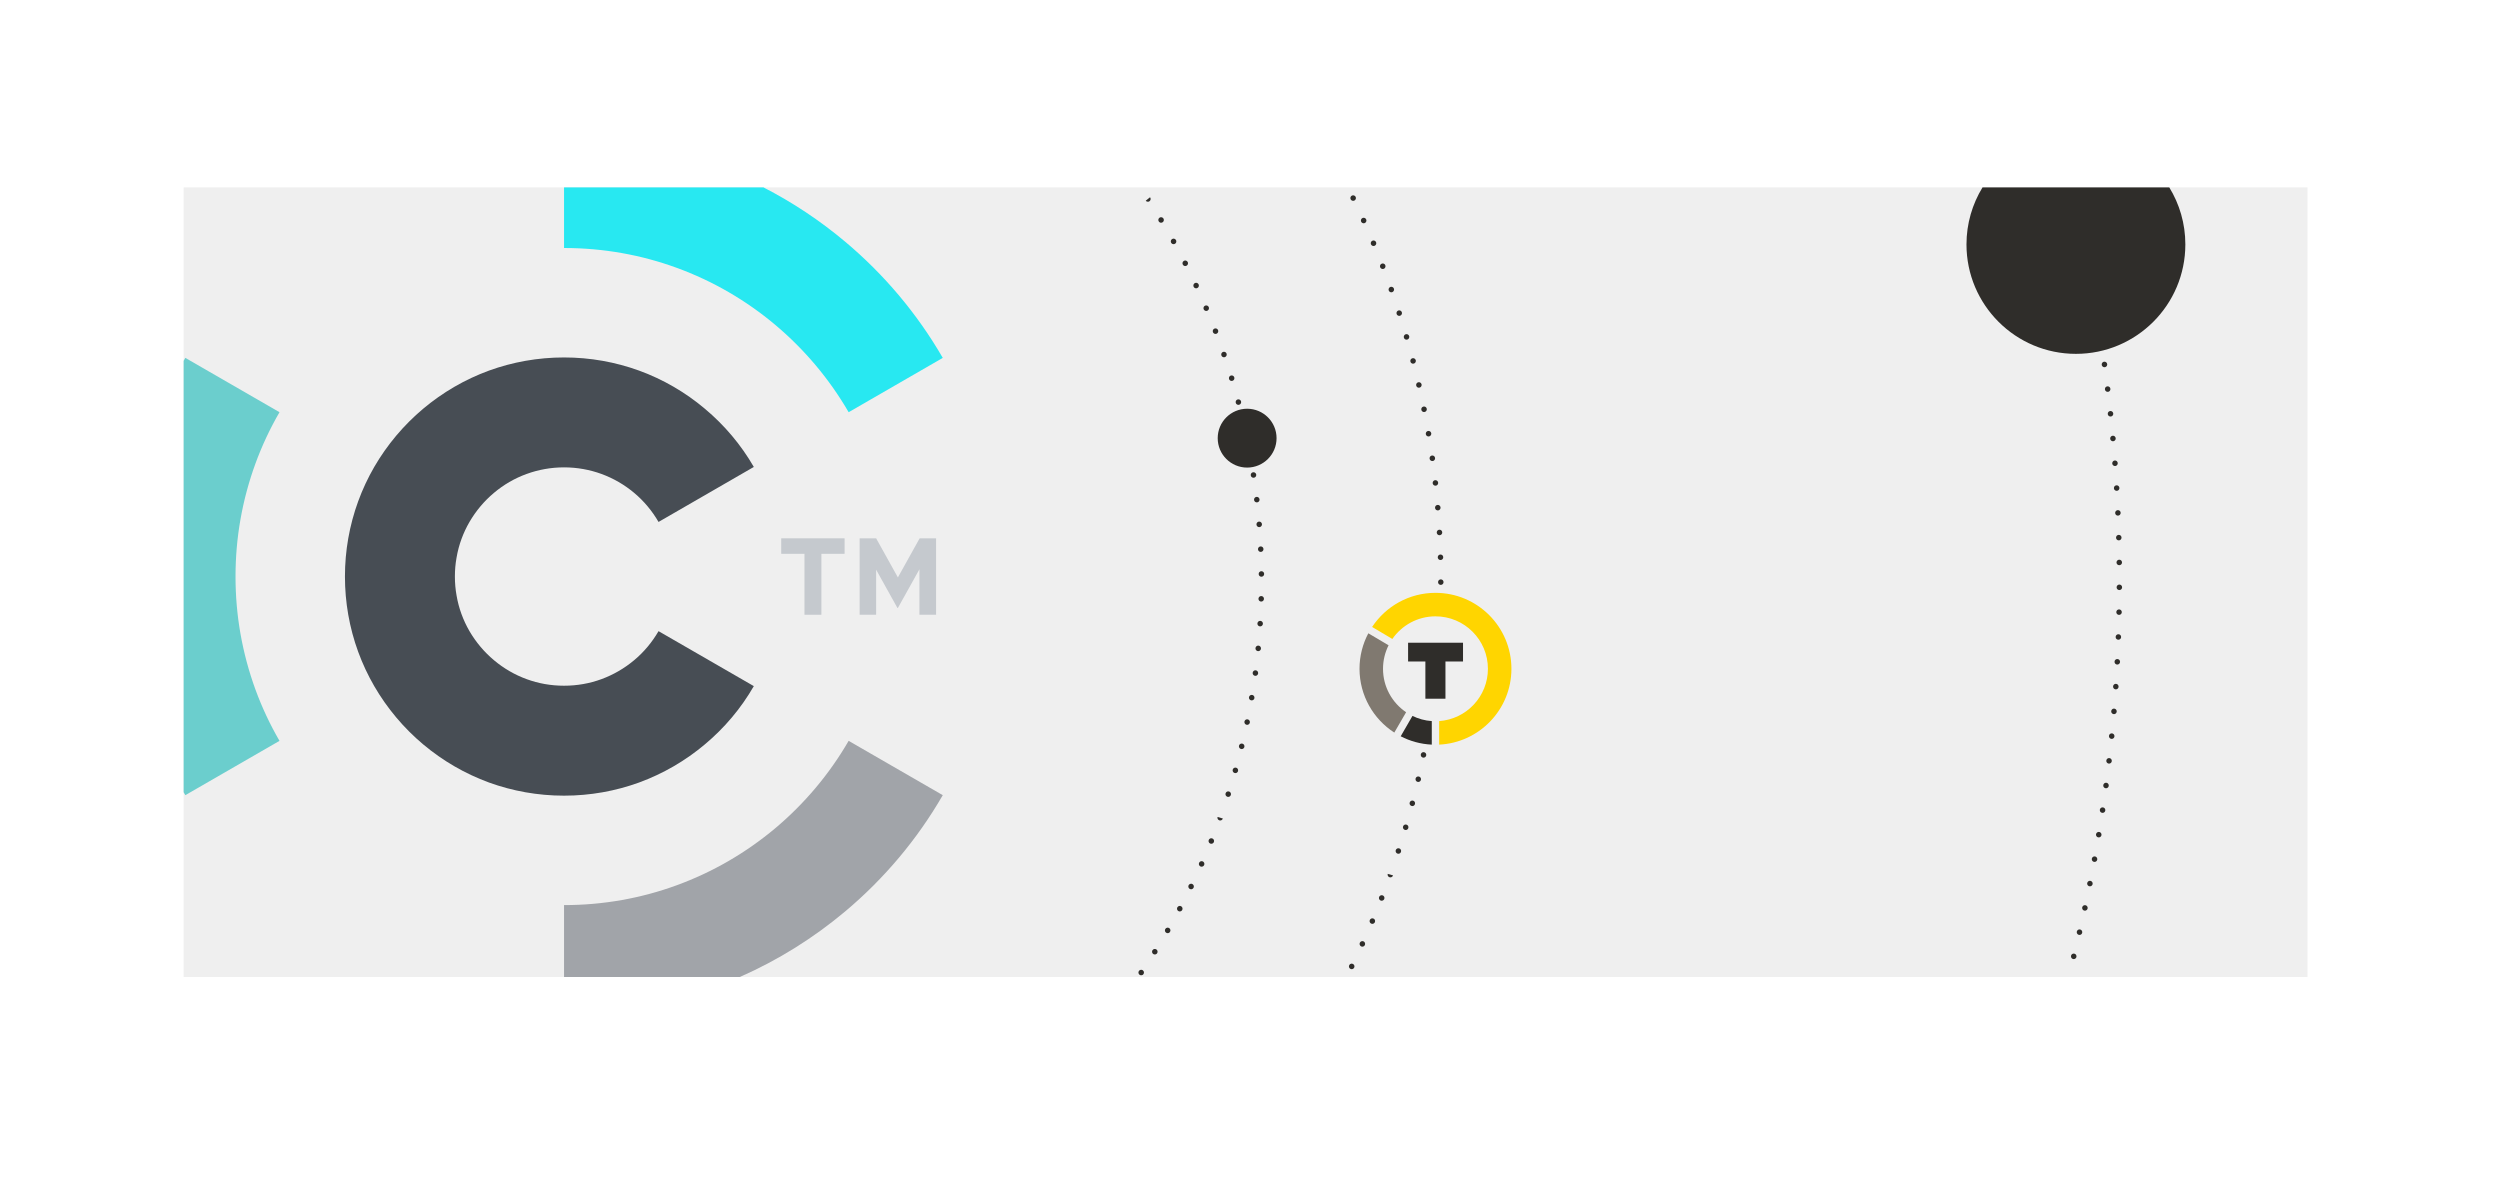 <?xml version="1.0" encoding="utf-8"?>
<!-- Generator: Adobe Illustrator 15.0.0, SVG Export Plug-In . SVG Version: 6.00 Build 0)  -->
<!DOCTYPE svg PUBLIC "-//W3C//DTD SVG 1.1//EN" "http://www.w3.org/Graphics/SVG/1.1/DTD/svg11.dtd">
<svg version="1.1" id="Layer_1" xmlns="http://www.w3.org/2000/svg" xmlns:xlink="http://www.w3.org/1999/xlink" x="0px" y="0px"
	 width="144px" height="68.898px" viewBox="0 0 144 68.898" enable-background="new 0 0 144 68.898" xml:space="preserve">
<g>
	<rect x="10.578" y="10.794" fill="#EFEFEF" width="122.333" height="45.48"/>
	<g>
		<g>
			<path fill="#2F2D2A" d="M82.471,42.891v-1.356c-0.396-0.027-0.772-0.131-1.113-0.299L80.68,42.41
				C81.221,42.689,81.828,42.861,82.471,42.891z"/>
			<path fill="#FFD500" d="M79.034,36.112l1.166,0.692c0.545-0.787,1.455-1.303,2.483-1.303c1.669,0,3.021,1.352,3.021,3.021
				c0,1.596-1.239,2.902-2.808,3.012v1.356c2.316-0.11,4.161-2.024,4.162-4.368c-0.001-2.416-1.959-4.375-4.376-4.375
				C81.158,34.148,79.817,34.929,79.034,36.112z"/>
			<path fill="#807970" d="M80.992,41.025c-0.804-0.544-1.33-1.461-1.33-2.503c0-0.486,0.116-0.946,0.32-1.354l-1.166-0.69
				c-0.323,0.609-0.508,1.307-0.508,2.044c0.002,1.542,0.799,2.896,2.004,3.675L80.992,41.025z"/>
		</g>
		<polygon fill="#2F2D2A" points="84.27,37.021 81.106,37.021 81.106,38.102 82.102,38.102 82.102,40.246 83.258,40.246 
			83.258,38.102 84.27,38.102 		"/>
	</g>
	<circle fill="#2F2D2A" cx="71.835" cy="25.238" r="1.695"/>
	<path fill="#2F2D2A" d="M65.733,56.177c-0.035,0-0.07-0.012-0.1-0.034c-0.068-0.056-0.08-0.155-0.025-0.224
		c0.053-0.066,0.15-0.08,0.219-0.029c0.068,0.05,0.086,0.145,0.039,0.215c-0.002,0.004-0.007,0.01-0.01,0.014
		C65.825,56.158,65.779,56.177,65.733,56.177L65.733,56.177z M66.517,54.978c-0.02,0-0.039-0.003-0.059-0.011
		c-0.082-0.032-0.121-0.126-0.089-0.206c0.005-0.011,0.01-0.021,0.017-0.031c0.048-0.073,0.146-0.093,0.22-0.044
		c0.07,0.047,0.091,0.14,0.05,0.212C66.627,54.949,66.573,54.978,66.517,54.978L66.517,54.978z M67.258,53.751
		c-0.017,0-0.034-0.002-0.05-0.008c-0.084-0.027-0.129-0.117-0.101-0.201c0.004-0.014,0.011-0.027,0.019-0.039
		c0.049-0.072,0.147-0.094,0.221-0.044c0.068,0.046,0.091,0.137,0.051,0.208C67.37,53.72,67.315,53.751,67.258,53.751L67.258,53.751
		z M67.954,52.5c-0.016,0-0.033-0.002-0.05-0.008c-0.083-0.028-0.128-0.119-0.101-0.201c0.004-0.014,0.012-0.027,0.02-0.039
		c0.049-0.074,0.146-0.094,0.221-0.045c0.068,0.047,0.09,0.137,0.051,0.209C68.067,52.468,68.013,52.5,67.954,52.5L67.954,52.5z
		 M68.606,51.222c-0.017,0-0.033-0.002-0.05-0.008c-0.083-0.027-0.128-0.118-0.101-0.201c0.004-0.014,0.012-0.027,0.02-0.039
		c0.048-0.074,0.146-0.094,0.22-0.045c0.069,0.047,0.091,0.138,0.052,0.209C68.719,51.191,68.665,51.222,68.606,51.222
		L68.606,51.222z M69.212,49.921c-0.026,0-0.054-0.006-0.078-0.02c-0.071-0.041-0.1-0.129-0.066-0.201
		c0.031-0.076,0.115-0.115,0.196-0.09c0.083,0.027,0.128,0.118,0.101,0.201c-0.004,0.01-0.009,0.021-0.014,0.03
		C69.321,49.894,69.268,49.921,69.212,49.921L69.212,49.921z M69.771,48.601c-0.026,0-0.054-0.007-0.079-0.021
		c-0.07-0.041-0.099-0.127-0.066-0.201c0.031-0.075,0.115-0.115,0.196-0.088c0.083,0.027,0.128,0.117,0.101,0.2
		c-0.004,0.011-0.008,0.021-0.014,0.03C69.88,48.572,69.826,48.601,69.771,48.601L69.771,48.601z M70.283,47.261
		c-0.015,0-0.029-0.002-0.044-0.007c-0.084-0.024-0.133-0.112-0.109-0.196l0.306,0.087C70.415,47.214,70.353,47.261,70.283,47.261
		L70.283,47.261z M70.745,45.902c-0.016,0-0.033-0.003-0.049-0.008c-0.084-0.029-0.129-0.118-0.102-0.201
		c0.027-0.082,0.115-0.129,0.198-0.104c0.083,0.026,0.13,0.112,0.106,0.195c-0.001,0.002-0.002,0.006-0.003,0.008
		C70.874,45.86,70.812,45.902,70.745,45.902L70.745,45.902z M71.158,44.531c-0.017,0-0.034-0.002-0.05-0.008
		c-0.084-0.027-0.129-0.117-0.101-0.201c0.026-0.082,0.114-0.127,0.198-0.102c0.082,0.025,0.129,0.111,0.105,0.193
		c0,0.004-0.002,0.007-0.002,0.009C71.286,44.489,71.226,44.531,71.158,44.531L71.158,44.531z M71.521,43.147
		c-0.088,0-0.159-0.071-0.159-0.159c0-0.014,0.003-0.031,0.007-0.045c0.024-0.084,0.112-0.133,0.196-0.109
		c0.08,0.023,0.128,0.104,0.113,0.183C71.665,43.09,71.601,43.147,71.521,43.147L71.521,43.147z M71.835,41.751
		c-0.088,0-0.158-0.072-0.158-0.16c0-0.014,0.002-0.031,0.006-0.045c0.023-0.084,0.112-0.133,0.195-0.109
		c0.08,0.023,0.129,0.104,0.113,0.184C71.978,41.695,71.913,41.751,71.835,41.751L71.835,41.751z M72.099,40.343
		c-0.089,0-0.16-0.07-0.16-0.158c0-0.015,0.003-0.031,0.007-0.045c0.024-0.084,0.112-0.133,0.196-0.109
		c0.08,0.023,0.128,0.103,0.113,0.184C72.241,40.288,72.176,40.343,72.099,40.343L72.099,40.343z M72.312,38.929
		c-0.018,0-0.034-0.003-0.051-0.009c-0.073-0.024-0.117-0.097-0.107-0.169c0.008-0.08,0.076-0.143,0.158-0.143
		c0.087,0,0.158,0.072,0.158,0.16c0,0.017-0.002,0.035-0.008,0.051C72.439,38.886,72.378,38.929,72.312,38.929L72.312,38.929z
		 M72.473,37.507c-0.017,0-0.033-0.003-0.05-0.009c-0.073-0.024-0.116-0.097-0.107-0.169c0.009-0.08,0.076-0.143,0.158-0.143
		c0.088,0,0.158,0.072,0.158,0.16c0,0.017-0.002,0.035-0.008,0.051C72.602,37.464,72.54,37.507,72.473,37.507L72.473,37.507z
		 M72.585,36.08c-0.014,0-0.029-0.002-0.043-0.006c-0.076-0.021-0.123-0.094-0.115-0.17c0.008-0.08,0.076-0.143,0.158-0.143
		c0.088,0,0.159,0.07,0.159,0.158c0,0.016-0.003,0.031-0.007,0.045C72.718,36.035,72.654,36.08,72.585,36.08L72.585,36.08z
		 M72.646,34.651c-0.089,0-0.159-0.071-0.159-0.159s0.07-0.16,0.159-0.16c0.087,0,0.158,0.07,0.158,0.158v0.002
		C72.805,34.58,72.733,34.651,72.646,34.651L72.646,34.651z M72.657,33.22c-0.088,0-0.158-0.072-0.158-0.16
		c0-0.087,0.07-0.159,0.158-0.159s0.159,0.071,0.159,0.158v0.001C72.816,33.148,72.745,33.22,72.657,33.22L72.657,33.22z
		 M72.619,31.791c-0.088,0-0.159-0.072-0.159-0.159c0-0.088,0.071-0.159,0.159-0.159c0.087,0,0.158,0.07,0.158,0.158v0.001
		C72.777,31.718,72.706,31.791,72.619,31.791L72.619,31.791z M72.53,30.363c-0.066,0-0.129-0.043-0.15-0.109
		c-0.006-0.017-0.008-0.035-0.008-0.053c0-0.087,0.07-0.158,0.158-0.158c0.082,0,0.148,0.062,0.158,0.141
		c0.008,0.074-0.035,0.146-0.107,0.171C72.563,30.359,72.547,30.363,72.53,30.363L72.53,30.363z M72.392,28.937
		c-0.066,0-0.129-0.041-0.15-0.107c-0.006-0.017-0.009-0.035-0.009-0.053c0-0.088,0.071-0.158,0.159-0.158
		c0.081,0,0.148,0.062,0.157,0.143c0.009,0.072-0.034,0.145-0.107,0.168C72.425,28.935,72.407,28.937,72.392,28.937L72.392,28.937z
		 M72.201,27.519c-0.078,0-0.144-0.057-0.156-0.131c-0.015-0.08,0.032-0.159,0.112-0.182c0.084-0.024,0.172,0.024,0.197,0.109
		c0.004,0.014,0.006,0.029,0.006,0.045C72.36,27.449,72.289,27.519,72.201,27.519L72.201,27.519z M70.501,20.579
		c-0.069,0-0.133-0.046-0.152-0.116c-0.024-0.082,0.022-0.17,0.105-0.195c0.082-0.025,0.17,0.02,0.197,0.102
		c0,0.002,0.002,0.005,0.002,0.008c0.024,0.084-0.024,0.172-0.109,0.195C70.53,20.576,70.515,20.579,70.501,20.579L70.501,20.579z
		 M70.944,21.943c-0.069,0-0.133-0.046-0.152-0.116c-0.024-0.083,0.022-0.171,0.105-0.196c0.082-0.025,0.17,0.02,0.197,0.102
		c0,0.002,0.002,0.006,0.002,0.008c0.024,0.084-0.024,0.172-0.109,0.196C70.974,21.94,70.959,21.943,70.944,21.943L70.944,21.943z
		 M71.332,23.32c-0.069,0-0.133-0.046-0.152-0.115c-0.024-0.084,0.022-0.172,0.105-0.197c0.082-0.025,0.17,0.02,0.197,0.102
		c0.001,0.002,0.002,0.006,0.003,0.008c0.023,0.084-0.025,0.172-0.109,0.196C71.361,23.318,71.347,23.32,71.332,23.32L71.332,23.32z
		 M70.013,19.234c-0.055,0-0.107-0.029-0.137-0.08c-0.006-0.01-0.012-0.021-0.014-0.031c-0.028-0.082,0.017-0.172,0.1-0.2
		c0.08-0.026,0.165,0.013,0.197,0.089c0.031,0.073,0.004,0.16-0.067,0.201C70.067,19.226,70.04,19.234,70.013,19.234L70.013,19.234z
		 M69.479,17.91c-0.055,0-0.108-0.027-0.138-0.08c-0.006-0.008-0.01-0.02-0.014-0.029c-0.027-0.084,0.018-0.174,0.101-0.201
		c0.08-0.025,0.165,0.014,0.196,0.089c0.032,0.073,0.004,0.161-0.066,0.201C69.532,17.904,69.505,17.91,69.479,17.91L69.479,17.91z
		 M68.897,16.607c-0.051,0-0.102-0.025-0.132-0.07c-0.009-0.013-0.015-0.027-0.019-0.039c-0.028-0.084,0.017-0.174,0.1-0.202
		c0.079-0.026,0.162,0.013,0.195,0.086c0.031,0.069,0.01,0.155-0.057,0.198C68.958,16.597,68.928,16.607,68.897,16.607
		L68.897,16.607z M68.271,15.324c-0.059,0-0.113-0.031-0.141-0.084c-0.039-0.07-0.018-0.162,0.052-0.208
		c0.073-0.049,0.171-0.029,0.22,0.044c0.008,0.012,0.016,0.025,0.02,0.039c0.027,0.084-0.018,0.174-0.101,0.201
		C68.304,15.322,68.287,15.324,68.271,15.324L68.271,15.324z M67.597,14.064c-0.057,0-0.111-0.031-0.14-0.084
		c-0.039-0.071-0.018-0.162,0.052-0.208c0.072-0.049,0.171-0.029,0.22,0.044c0.008,0.012,0.015,0.025,0.02,0.039
		c0.028,0.084-0.018,0.174-0.101,0.201C67.63,14.062,67.614,14.064,67.597,14.064L67.597,14.064z M66.88,12.83
		c-0.057,0-0.11-0.031-0.139-0.082c-0.042-0.071-0.021-0.164,0.049-0.211c0.074-0.049,0.172-0.029,0.221,0.045
		c0.006,0.009,0.012,0.02,0.016,0.029c0.033,0.082-0.007,0.174-0.088,0.207C66.919,12.826,66.899,12.83,66.88,12.83L66.88,12.83z
		 M66.118,11.621c-0.046,0-0.092-0.021-0.123-0.061l0.248-0.199c0.055,0.07,0.043,0.17-0.025,0.225
		C66.188,11.609,66.153,11.621,66.118,11.621L66.118,11.621z"/>
	<path fill="#2F2D2A" d="M77.858,55.825c-0.017,0-0.034-0.003-0.051-0.009c-0.084-0.027-0.128-0.117-0.1-0.2
		c0.004-0.014,0.011-0.028,0.019-0.04c0.048-0.072,0.146-0.092,0.22-0.043c0.069,0.045,0.091,0.136,0.052,0.207
		C77.97,55.792,77.916,55.825,77.858,55.825L77.858,55.825z M78.471,54.528c-0.026,0-0.054-0.007-0.078-0.021
		c-0.071-0.041-0.099-0.127-0.068-0.201c0.032-0.076,0.118-0.116,0.198-0.09c0.082,0.027,0.128,0.117,0.1,0.201
		c-0.003,0.01-0.008,0.021-0.014,0.03C78.58,54.5,78.526,54.528,78.471,54.528L78.471,54.528z M79.047,53.214
		c-0.027,0-0.054-0.008-0.079-0.021c-0.07-0.041-0.099-0.128-0.066-0.201c0.032-0.076,0.116-0.115,0.196-0.089
		c0.084,0.026,0.128,0.117,0.101,0.2c-0.004,0.01-0.009,0.021-0.014,0.03C79.155,53.185,79.103,53.214,79.047,53.214L79.047,53.214z
		 M79.585,51.882c-0.026,0-0.055-0.006-0.079-0.021c-0.07-0.04-0.098-0.127-0.067-0.2c0.032-0.076,0.117-0.115,0.197-0.09
		c0.083,0.027,0.129,0.118,0.101,0.201c-0.003,0.01-0.008,0.021-0.013,0.03C79.693,51.854,79.64,51.882,79.585,51.882L79.585,51.882
		z M80.086,50.537c-0.015,0-0.03-0.002-0.045-0.006c-0.084-0.023-0.133-0.111-0.108-0.195l0.306,0.086
		C80.219,50.492,80.154,50.537,80.086,50.537L80.086,50.537z M80.547,49.177c-0.018,0-0.034-0.002-0.05-0.008
		c-0.084-0.027-0.129-0.117-0.102-0.201c0.028-0.082,0.114-0.128,0.198-0.102c0.083,0.025,0.13,0.111,0.105,0.194
		c0,0.002-0.001,0.005-0.002,0.009C80.675,49.136,80.613,49.177,80.547,49.177L80.547,49.177z M80.968,47.81
		c-0.017,0-0.033-0.004-0.051-0.009c-0.082-0.027-0.128-0.118-0.1-0.2c0.026-0.082,0.114-0.129,0.197-0.103
		c0.082,0.024,0.13,0.111,0.106,0.194c0,0.002-0.002,0.006-0.002,0.008C81.096,47.767,81.034,47.81,80.968,47.81L80.968,47.81z
		 M81.35,46.431c-0.017,0-0.034-0.004-0.051-0.01c-0.083-0.027-0.128-0.117-0.1-0.2c0.026-0.081,0.114-0.128,0.197-0.103
		s0.13,0.111,0.106,0.195c-0.001,0.002-0.002,0.006-0.003,0.008C81.479,46.388,81.416,46.431,81.35,46.431L81.35,46.431z
		 M81.691,45.041c-0.088,0-0.158-0.07-0.158-0.158c0-0.016,0.002-0.031,0.006-0.046c0.024-0.085,0.113-0.133,0.196-0.108
		c0.08,0.022,0.128,0.102,0.112,0.182C81.835,44.984,81.77,45.041,81.691,45.041L81.691,45.041z M81.994,43.642
		c-0.088,0-0.158-0.071-0.158-0.158c0-0.016,0.002-0.032,0.006-0.046c0.023-0.085,0.112-0.134,0.196-0.109
		c0.08,0.022,0.128,0.103,0.112,0.183C82.138,43.585,82.072,43.642,81.994,43.642L81.994,43.642z M82.99,33.69
		c-0.088,0-0.158-0.071-0.158-0.159s0.07-0.16,0.158-0.16s0.158,0.07,0.158,0.158v0.002C83.148,33.619,83.078,33.69,82.99,33.69
		L82.99,33.69z M82.973,32.258c-0.089,0-0.159-0.071-0.159-0.159s0.07-0.159,0.159-0.159c0.088,0,0.158,0.069,0.158,0.158v0.001
		C83.131,32.187,83.061,32.258,82.973,32.258L82.973,32.258z M82.915,30.829c-0.069,0-0.133-0.046-0.152-0.115
		c-0.004-0.015-0.006-0.03-0.006-0.046c0-0.088,0.07-0.158,0.158-0.158c0.082,0,0.15,0.062,0.157,0.143
		c0.01,0.076-0.038,0.148-0.114,0.17C82.944,30.827,82.93,30.829,82.915,30.829L82.915,30.829z M82.817,29.4
		c-0.069,0-0.133-0.045-0.152-0.115c-0.005-0.014-0.007-0.029-0.007-0.045c0-0.088,0.071-0.158,0.159-0.158
		c0.082,0,0.15,0.062,0.158,0.143c0.009,0.076-0.039,0.148-0.114,0.17C82.846,29.398,82.832,29.4,82.817,29.4L82.817,29.4z
		 M82.681,27.976c-0.067,0-0.129-0.042-0.152-0.108c-0.005-0.017-0.008-0.035-0.008-0.052c0-0.088,0.071-0.159,0.158-0.159
		c0.083,0,0.149,0.062,0.159,0.142c0.008,0.073-0.035,0.146-0.108,0.17C82.713,27.974,82.696,27.976,82.681,27.976L82.681,27.976z
		 M82.502,26.556c-0.067,0-0.129-0.042-0.15-0.109c-0.006-0.016-0.009-0.034-0.009-0.051c0-0.088,0.07-0.16,0.159-0.16
		c0.081,0,0.149,0.062,0.157,0.143c0.01,0.073-0.034,0.145-0.106,0.17C82.535,26.553,82.519,26.556,82.502,26.556L82.502,26.556z
		 M82.283,25.141c-0.077,0-0.142-0.056-0.155-0.13c-0.017-0.08,0.032-0.16,0.112-0.184c0.085-0.023,0.172,0.025,0.196,0.109
		c0.004,0.015,0.006,0.031,0.006,0.045C82.442,25.07,82.371,25.141,82.283,25.141L82.283,25.141z M82.025,23.734
		c-0.078,0-0.144-0.057-0.156-0.131c-0.015-0.08,0.032-0.16,0.112-0.182c0.084-0.025,0.173,0.023,0.196,0.108
		c0.004,0.015,0.007,0.03,0.007,0.046C82.185,23.663,82.113,23.734,82.025,23.734L82.025,23.734z M81.728,22.333
		c-0.078,0-0.144-0.056-0.156-0.131c-0.016-0.079,0.032-0.159,0.112-0.182c0.084-0.023,0.173,0.025,0.196,0.109
		c0.004,0.014,0.006,0.03,0.006,0.045C81.886,22.263,81.815,22.333,81.728,22.333L81.728,22.333z M81.393,20.949
		c-0.077,0-0.143-0.057-0.155-0.131c-0.016-0.08,0.032-0.159,0.112-0.182c0.083-0.024,0.172,0.023,0.196,0.109
		c0.005,0.014,0.007,0.029,0.007,0.045C81.553,20.878,81.481,20.949,81.393,20.949L81.393,20.949z M81.016,19.566
		c-0.078,0-0.143-0.057-0.156-0.132c-0.015-0.079,0.033-0.159,0.113-0.183c0.083-0.023,0.172,0.025,0.195,0.109
		c0.004,0.015,0.007,0.031,0.007,0.045C81.175,19.494,81.104,19.566,81.016,19.566L81.016,19.566z M80.596,18.195
		c-0.069,0-0.133-0.047-0.152-0.115c-0.024-0.084,0.022-0.172,0.104-0.197c0.083-0.025,0.17,0.02,0.198,0.101
		c0.001,0.003,0.002,0.007,0.002,0.009c0.024,0.084-0.024,0.172-0.109,0.195C80.624,18.193,80.61,18.195,80.596,18.195
		L80.596,18.195z M80.14,16.837c-0.069,0-0.132-0.046-0.152-0.115c-0.024-0.084,0.023-0.171,0.105-0.197
		c0.083-0.025,0.17,0.02,0.197,0.102c0.001,0.002,0.002,0.006,0.003,0.008c0.023,0.084-0.025,0.172-0.109,0.197
		C80.169,16.835,80.154,16.837,80.14,16.837L80.14,16.837z M79.646,15.494c-0.054,0-0.107-0.028-0.138-0.08
		c-0.005-0.01-0.01-0.02-0.014-0.03c-0.027-0.083,0.018-0.173,0.102-0.2c0.079-0.027,0.165,0.013,0.196,0.088
		c0.032,0.074,0.004,0.162-0.066,0.202C79.699,15.487,79.673,15.494,79.646,15.494L79.646,15.494z M79.115,14.169
		c-0.055,0-0.107-0.028-0.138-0.08c-0.005-0.009-0.011-0.02-0.014-0.029c-0.027-0.084,0.018-0.174,0.102-0.201
		c0.079-0.027,0.164,0.014,0.196,0.089c0.032,0.073,0.004,0.161-0.067,0.201C79.17,14.164,79.143,14.169,79.115,14.169
		L79.115,14.169z M78.548,12.861c-0.056,0-0.109-0.029-0.138-0.08c-0.005-0.009-0.011-0.02-0.014-0.029
		c-0.027-0.084,0.017-0.174,0.1-0.201c0.081-0.027,0.165,0.014,0.197,0.089c0.032,0.073,0.004,0.16-0.067,0.2
		C78.602,12.855,78.575,12.861,78.548,12.861L78.548,12.861z M77.942,11.568c-0.051,0-0.101-0.023-0.132-0.07
		c-0.008-0.012-0.015-0.025-0.02-0.039c-0.028-0.083,0.018-0.174,0.101-0.201c0.078-0.025,0.163,0.012,0.196,0.086
		c0.031,0.07,0.009,0.154-0.057,0.198C78.003,11.56,77.974,11.568,77.942,11.568L77.942,11.568z"/>
	<path fill="#2F2D2A" d="M119.446,55.245c-0.087,0-0.158-0.071-0.158-0.159c0-0.014,0.002-0.031,0.006-0.045
		c0.023-0.084,0.112-0.133,0.197-0.109c0.079,0.023,0.127,0.103,0.112,0.184C119.59,55.188,119.524,55.245,119.446,55.245
		L119.446,55.245z M119.78,53.853c-0.089,0-0.16-0.071-0.16-0.16c0-0.014,0.004-0.03,0.007-0.045
		c0.024-0.084,0.113-0.133,0.196-0.109c0.081,0.023,0.128,0.104,0.112,0.184C119.923,53.796,119.857,53.853,119.78,53.853
		L119.78,53.853z M120.09,52.456c-0.087,0-0.158-0.071-0.158-0.159c0-0.014,0.002-0.031,0.006-0.045
		c0.025-0.084,0.111-0.134,0.197-0.109c0.079,0.022,0.128,0.103,0.112,0.183C120.233,52.399,120.169,52.456,120.09,52.456
		L120.09,52.456z M120.379,51.053c-0.088,0-0.159-0.071-0.159-0.159c0-0.014,0.002-0.031,0.007-0.045
		c0.024-0.084,0.113-0.133,0.196-0.109c0.079,0.023,0.128,0.104,0.112,0.184C120.521,50.998,120.457,51.053,120.379,51.053
		L120.379,51.053z M120.645,49.647c-0.088,0-0.159-0.071-0.159-0.159c0-0.014,0.003-0.031,0.007-0.045
		c0.024-0.084,0.112-0.133,0.196-0.109c0.079,0.023,0.128,0.104,0.112,0.183C120.787,49.59,120.723,49.647,120.645,49.647
		L120.645,49.647z M120.888,48.236c-0.088,0-0.159-0.07-0.159-0.158c0-0.015,0.002-0.031,0.007-0.045
		c0.024-0.084,0.112-0.133,0.196-0.109c0.079,0.023,0.128,0.103,0.112,0.182C121.03,48.18,120.966,48.236,120.888,48.236
		L120.888,48.236z M121.107,46.822c-0.087,0-0.158-0.07-0.158-0.158c0-0.015,0.002-0.031,0.006-0.045
		c0.025-0.086,0.113-0.134,0.197-0.109c0.079,0.022,0.128,0.102,0.112,0.182C121.252,46.765,121.188,46.822,121.107,46.822
		L121.107,46.822z M121.307,45.404c-0.018,0-0.034-0.002-0.051-0.008c-0.073-0.023-0.116-0.096-0.107-0.168
		c0.008-0.08,0.076-0.143,0.158-0.143c0.088,0,0.158,0.07,0.158,0.158c0,0.018-0.003,0.036-0.008,0.053
		C121.435,45.363,121.372,45.404,121.307,45.404L121.307,45.404z M121.481,43.984c-0.014,0-0.028-0.002-0.043-0.006
		c-0.076-0.021-0.124-0.095-0.114-0.171c0.008-0.079,0.075-0.142,0.157-0.142c0.088,0,0.159,0.07,0.159,0.158
		c0,0.015-0.002,0.031-0.007,0.045C121.614,43.939,121.551,43.984,121.481,43.984L121.481,43.984z M121.634,42.561
		c-0.016,0-0.033-0.003-0.05-0.009c-0.073-0.023-0.116-0.096-0.107-0.169c0.008-0.08,0.076-0.142,0.157-0.142
		c0.088,0,0.159,0.07,0.159,0.159c0,0.017-0.003,0.036-0.009,0.052C121.763,42.519,121.701,42.561,121.634,42.561L121.634,42.561z
		 M121.764,41.135c-0.017,0-0.032-0.003-0.05-0.009c-0.072-0.023-0.116-0.095-0.107-0.168c0.008-0.08,0.076-0.143,0.157-0.143
		c0.089,0,0.16,0.071,0.16,0.159c0,0.017-0.003,0.036-0.01,0.052C121.893,41.093,121.831,41.135,121.764,41.135L121.764,41.135z
		 M121.871,39.708c-0.015,0-0.029-0.002-0.043-0.006c-0.076-0.021-0.124-0.096-0.114-0.172c0.008-0.08,0.076-0.142,0.157-0.142l0,0
		c0.089,0,0.159,0.071,0.159,0.159c0,0.014-0.002,0.031-0.006,0.045C122.004,39.664,121.94,39.708,121.871,39.708L121.871,39.708z
		 M121.955,38.279c-0.014,0-0.028-0.002-0.043-0.006c-0.075-0.021-0.122-0.094-0.114-0.17c0.007-0.08,0.075-0.143,0.157-0.143
		c0.089,0,0.16,0.07,0.16,0.158c0,0.016-0.002,0.031-0.006,0.046C122.088,38.234,122.025,38.279,121.955,38.279L121.955,38.279z
		 M122.019,36.849c-0.088,0-0.159-0.07-0.159-0.158s0.071-0.16,0.159-0.16c0.087,0,0.158,0.07,0.158,0.158v0.002
		C122.177,36.779,122.105,36.849,122.019,36.849L122.019,36.849z M122.058,35.418c-0.088,0-0.159-0.071-0.159-0.159
		s0.071-0.158,0.159-0.158c0.087,0,0.158,0.07,0.158,0.157v0.001C122.216,35.347,122.145,35.418,122.058,35.418L122.058,35.418z
		 M122.075,33.988c-0.088,0-0.159-0.071-0.159-0.158c0-0.088,0.071-0.16,0.159-0.16c0.087,0,0.158,0.07,0.158,0.158v0.002
		C122.233,33.917,122.162,33.988,122.075,33.988L122.075,33.988z M122.069,32.556c-0.088,0-0.159-0.071-0.159-0.158
		c0-0.088,0.071-0.16,0.159-0.16s0.159,0.07,0.159,0.158v0.002C122.229,32.485,122.157,32.556,122.069,32.556L122.069,32.556z
		 M122.042,31.126c-0.088,0-0.158-0.07-0.158-0.158s0.07-0.16,0.158-0.16s0.158,0.07,0.158,0.158v0.002
		C122.2,31.056,122.13,31.126,122.042,31.126L122.042,31.126z M121.991,29.701c-0.087,0-0.158-0.07-0.158-0.158
		s0.071-0.16,0.158-0.16c0.089,0,0.16,0.07,0.16,0.158v0.002C122.151,29.63,122.08,29.701,121.991,29.701L121.991,29.701z
		 M121.92,28.271c-0.067,0-0.129-0.042-0.152-0.108c-0.005-0.017-0.007-0.035-0.007-0.052c0-0.088,0.071-0.158,0.159-0.158
		c0.081,0,0.148,0.061,0.157,0.141c0.009,0.074-0.034,0.146-0.107,0.17C121.952,28.269,121.936,28.271,121.92,28.271L121.92,28.271z
		 M121.823,26.843c-0.068,0-0.133-0.046-0.152-0.115c-0.004-0.015-0.006-0.031-0.006-0.045c0-0.088,0.071-0.16,0.158-0.16
		c0.083,0,0.149,0.063,0.158,0.143c0.009,0.076-0.038,0.15-0.113,0.172C121.853,26.841,121.838,26.843,121.823,26.843
		L121.823,26.843z M121.706,25.417c-0.066,0-0.129-0.043-0.15-0.109c-0.006-0.017-0.009-0.035-0.009-0.053
		c0-0.087,0.071-0.158,0.159-0.158c0.082,0,0.148,0.062,0.158,0.141c0.009,0.074-0.035,0.146-0.107,0.17
		C121.739,25.414,121.723,25.417,121.706,25.417L121.706,25.417z M121.565,23.992c-0.066,0-0.128-0.041-0.15-0.107
		c-0.006-0.018-0.009-0.035-0.009-0.053c0-0.088,0.071-0.158,0.159-0.158c0.082,0,0.149,0.061,0.158,0.141
		c0.01,0.073-0.035,0.146-0.108,0.17C121.6,23.99,121.583,23.992,121.565,23.992L121.565,23.992z M121.402,22.57
		c-0.066,0-0.129-0.041-0.15-0.107c-0.006-0.018-0.009-0.035-0.009-0.053c0-0.088,0.07-0.158,0.159-0.158
		c0.081,0,0.149,0.062,0.157,0.141c0.01,0.074-0.034,0.146-0.106,0.17C121.436,22.568,121.419,22.57,121.402,22.57L121.402,22.57z
		 M121.216,21.152c-0.065,0-0.128-0.043-0.15-0.109c-0.005-0.016-0.008-0.035-0.008-0.053c0-0.087,0.071-0.158,0.158-0.158
		c0.083,0,0.15,0.062,0.159,0.143c0.008,0.072-0.035,0.145-0.108,0.169C121.25,21.148,121.233,21.152,121.216,21.152L121.216,21.152
		z"/>
	<g>
		<path fill="#2F2D2A" d="M119.573,20.382c3.48,0,6.303-2.822,6.303-6.303c0-1.204-0.338-2.328-0.925-3.285h-10.758
			c-0.585,0.957-0.924,2.081-0.924,3.285C113.27,17.56,116.092,20.382,119.573,20.382z"/>
		<path fill="#28E8F1" d="M38.963,15.421c2.094,0.762,4.017,1.883,5.692,3.291c1.683,1.416,3.117,3.117,4.227,5.031l5.422-3.129
			c-1.473-2.547-3.383-4.814-5.627-6.696c-1.439-1.208-3.016-2.259-4.701-3.124H32.489v3.491
			C34.763,14.286,36.945,14.685,38.963,15.421z"/>
		<path fill="#A1A4A9" d="M54.304,45.802l-5.422-3.129c-1.109,1.917-2.544,3.617-4.227,5.034c-1.676,1.405-3.599,2.528-5.692,3.29
			c-2.018,0.737-4.2,1.137-6.474,1.137v4.141h10.125c2.205-0.969,4.242-2.246,6.062-3.771
			C50.921,50.621,52.831,48.353,54.304,45.802z"/>
		<path fill="#6BCECD" d="M16.099,42.673c-1.09-1.875-1.859-3.961-2.249-6.176c-0.188-1.07-0.284-2.168-0.284-3.289
			c0-1.119,0.096-2.217,0.284-3.285c0.39-2.217,1.159-4.299,2.249-6.18l-5.424-3.129c-0.033,0.057-0.064,0.113-0.097,0.17v24.848
			c0.032,0.057,0.063,0.113,0.097,0.17L16.099,42.673z"/>
		<path fill="#474D54" d="M27.042,30.064c0.371-0.635,0.844-1.201,1.406-1.672c0.553-0.467,1.191-0.842,1.89-1.094
			c0.672-0.244,1.397-0.378,2.151-0.378s1.482,0.134,2.151,0.378c0.693,0.252,1.334,0.627,1.891,1.094
			c0.561,0.471,1.032,1.037,1.401,1.672l5.488-3.168c-0.736-1.275-1.693-2.41-2.822-3.354c-1.113-0.938-2.394-1.688-3.791-2.197
			c-1.349-0.488-2.801-0.756-4.318-0.756s-2.972,0.268-4.32,0.756c-1.395,0.51-2.676,1.259-3.793,2.197
			c-1.123,0.943-2.078,2.078-2.82,3.354c-0.725,1.254-1.24,2.646-1.498,4.121c-0.125,0.713-0.189,1.445-0.189,2.191
			c0,0.748,0.064,1.48,0.189,2.193c0.258,1.479,0.773,2.867,1.498,4.119c0.742,1.279,1.697,2.414,2.82,3.357
			c1.117,0.938,2.398,1.686,3.793,2.197c1.349,0.488,2.803,0.756,4.32,0.756s2.97-0.268,4.318-0.756
			c1.397-0.512,2.678-1.26,3.791-2.197c1.129-0.943,2.086-2.078,2.822-3.357l-5.488-3.166c-0.369,0.635-0.841,1.203-1.401,1.67
			c-0.557,0.467-1.197,0.842-1.891,1.096c-0.669,0.246-1.397,0.377-2.151,0.377s-1.479-0.131-2.151-0.377
			c-0.698-0.254-1.337-0.629-1.89-1.096c-0.557-0.467-1.035-1.035-1.406-1.67c-0.363-0.627-0.619-1.318-0.744-2.053
			c-0.064-0.355-0.096-0.721-0.096-1.094c0-0.371,0.031-0.736,0.096-1.092C26.423,31.38,26.679,30.691,27.042,30.064z"/>
		<polygon fill="#C5C9CE" points="44.999,31.9 46.338,31.9 46.338,35.41 47.312,35.41 47.312,31.9 48.648,31.9 48.648,31.007 
			44.999,31.007 		"/>
		<polygon fill="#C5C9CE" points="51.718,33.259 50.465,31.007 49.515,31.007 49.515,35.41 50.465,35.41 50.465,32.813 
			51.692,35.019 51.718,35.019 52.959,32.791 52.959,35.41 53.919,35.41 53.919,31.007 52.972,31.007 		"/>
	</g>
</g>
</svg>
